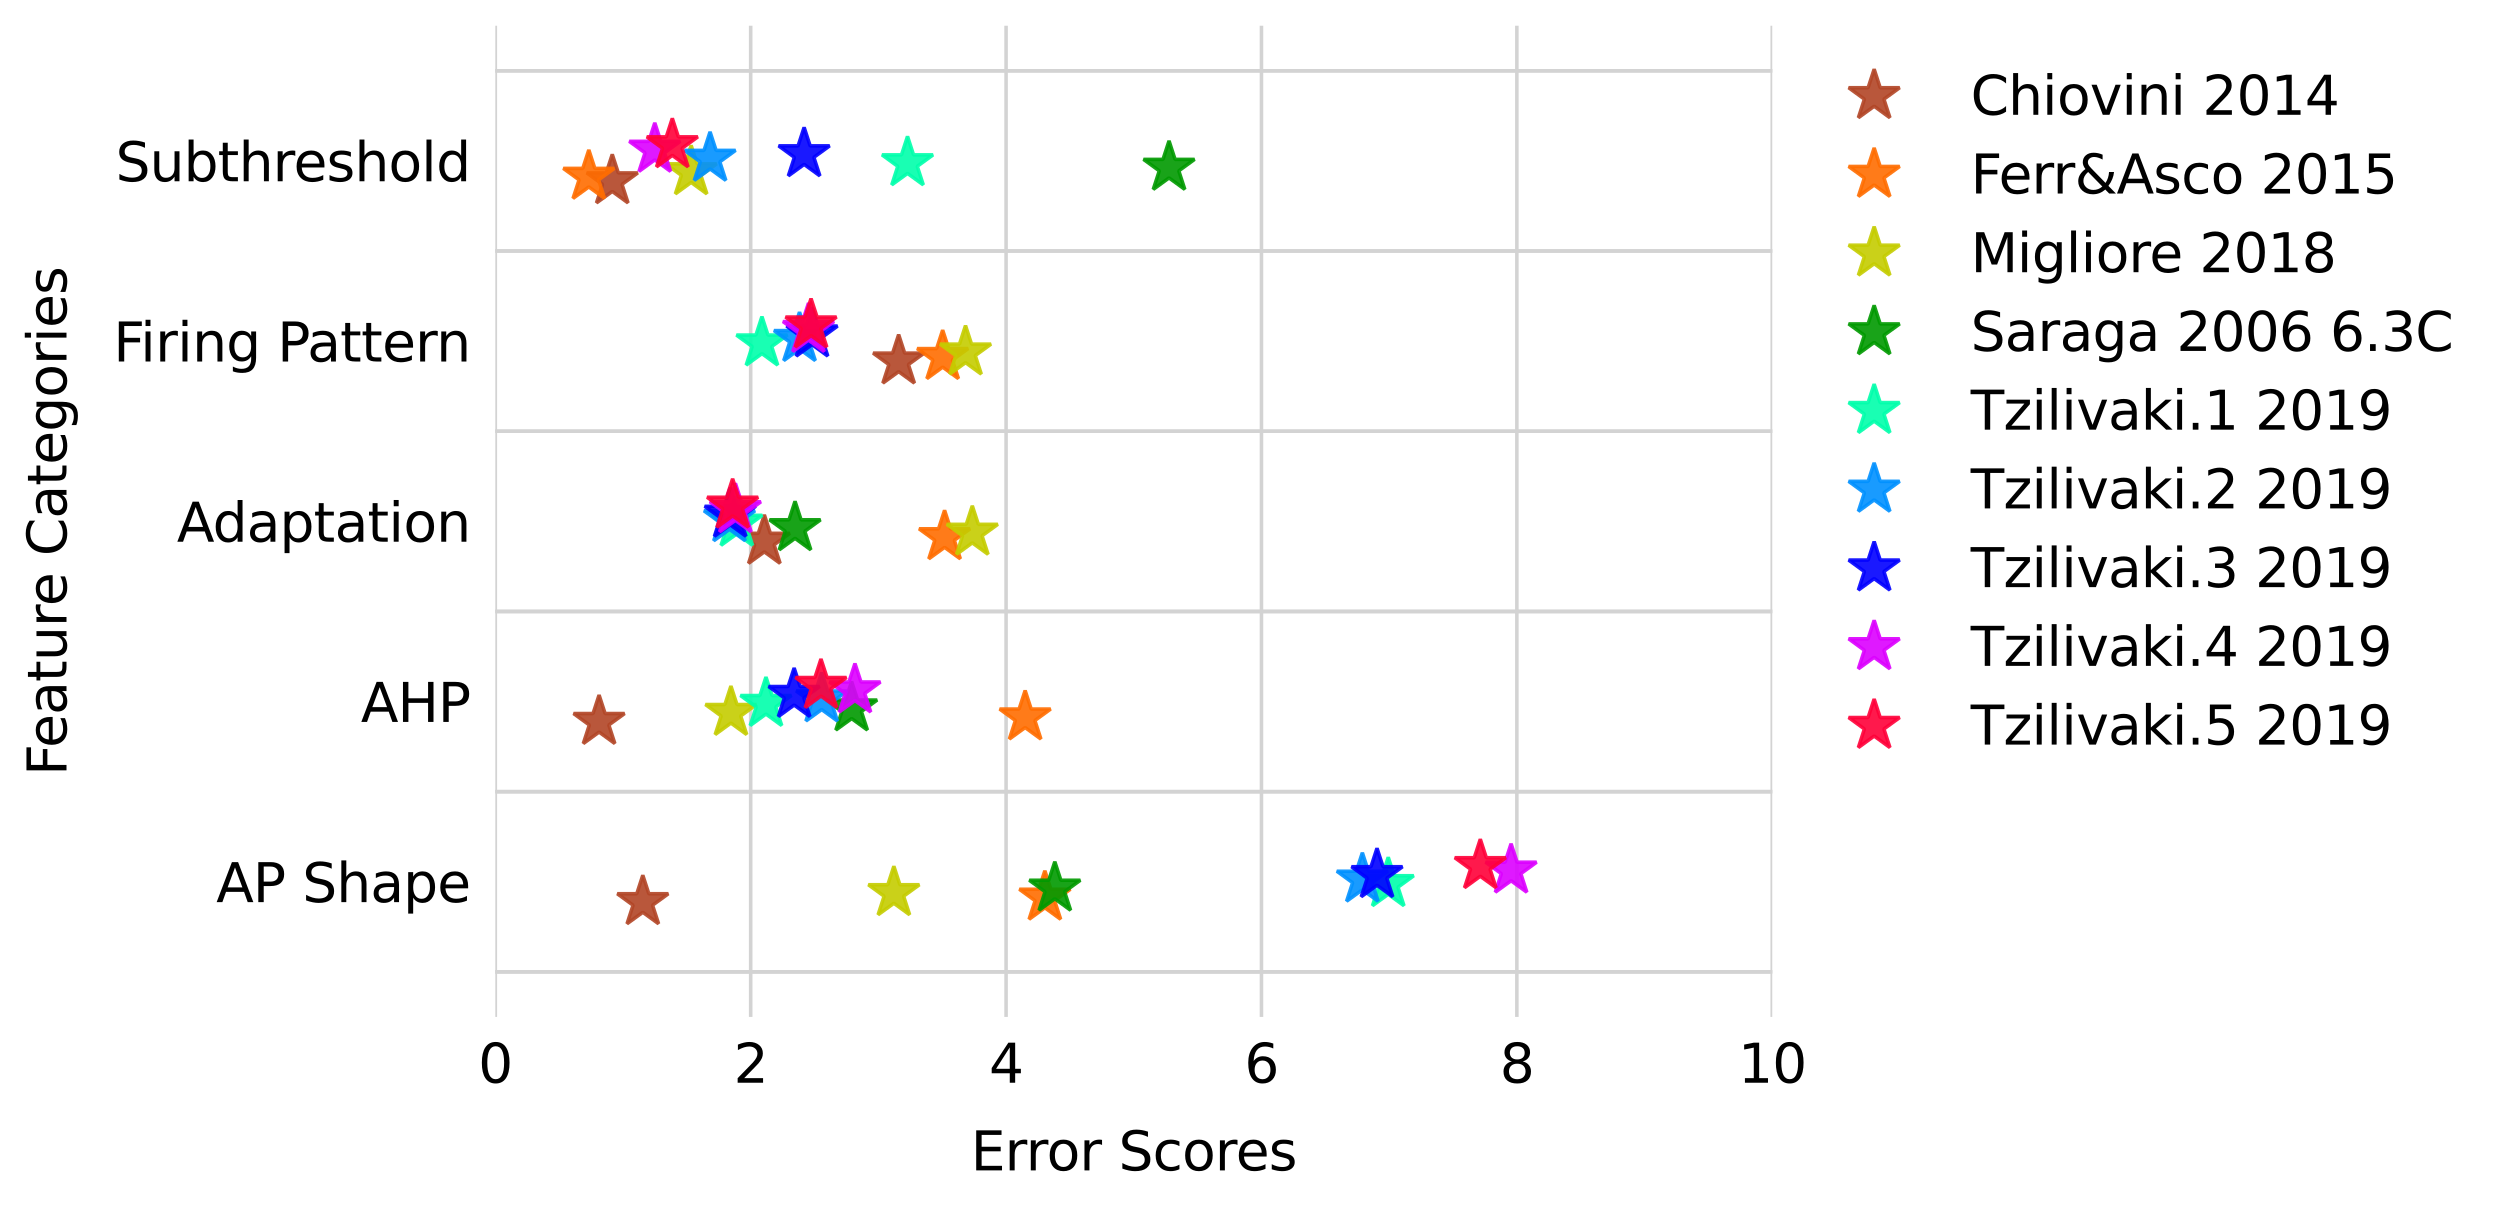 <?xml version="1.0" encoding="utf-8" standalone="no"?>
<!DOCTYPE svg PUBLIC "-//W3C//DTD SVG 1.1//EN"
  "http://www.w3.org/Graphics/SVG/1.1/DTD/svg11.dtd">
<svg xmlns:xlink="http://www.w3.org/1999/xlink" width="699.163pt" height="337.634pt" viewBox="0 0 699.163 337.634" xmlns="http://www.w3.org/2000/svg" version="1.1">
 <defs>
  <style type="text/css">*{stroke-linejoin: round; stroke-linecap: butt}</style>
 </defs>
 <g id="figure_1">
  <g id="patch_1">
   <path d="M 0 337.634 
L 699.163 337.634 
L 699.163 0 
L 0 0 
z
" style="fill: #ffffff"/>
  </g>
  <g id="axes_1">
   <g id="patch_2">
    <path d="M 138.516 284.4 
L 495.636 284.4 
L 495.636 7.2 
L 138.516 7.2 
z
" style="fill: #ffffff"/>
   </g>
   <g id="matplotlib.axis_1">
    <g id="xtick_1">
     <g id="line2d_1">
      <path d="M 138.516 284.4 
L 138.516 7.2 
" clip-path="url(#p07f72cea94)" style="fill: none; stroke: #d3d3d3; stroke-linecap: square"/>
     </g>
     <g id="text_1">
      <!-- 0 -->
      <g transform="translate(133.745 302.798) scale(0.15 -0.15)">
       <defs>
        <path id="DejaVuSans-30" d="M 2034 4250 
Q 1547 4250 1301 3770 
Q 1056 3291 1056 2328 
Q 1056 1369 1301 889 
Q 1547 409 2034 409 
Q 2525 409 2770 889 
Q 3016 1369 3016 2328 
Q 3016 3291 2770 3770 
Q 2525 4250 2034 4250 
z
M 2034 4750 
Q 2819 4750 3233 4129 
Q 3647 3509 3647 2328 
Q 3647 1150 3233 529 
Q 2819 -91 2034 -91 
Q 1250 -91 836 529 
Q 422 1150 422 2328 
Q 422 3509 836 4129 
Q 1250 4750 2034 4750 
z
" transform="scale(0.016)"/>
       </defs>
       <use xlink:href="#DejaVuSans-30"/>
      </g>
     </g>
    </g>
    <g id="xtick_2">
     <g id="line2d_2">
      <path d="M 209.94 284.4 
L 209.94 7.2 
" clip-path="url(#p07f72cea94)" style="fill: none; stroke: #d3d3d3; stroke-linecap: square"/>
     </g>
     <g id="text_2">
      <!-- 2 -->
      <g transform="translate(205.169 302.798) scale(0.15 -0.15)">
       <defs>
        <path id="DejaVuSans-32" d="M 1228 531 
L 3431 531 
L 3431 0 
L 469 0 
L 469 531 
Q 828 903 1448 1529 
Q 2069 2156 2228 2338 
Q 2531 2678 2651 2914 
Q 2772 3150 2772 3378 
Q 2772 3750 2511 3984 
Q 2250 4219 1831 4219 
Q 1534 4219 1204 4116 
Q 875 4013 500 3803 
L 500 4441 
Q 881 4594 1212 4672 
Q 1544 4750 1819 4750 
Q 2544 4750 2975 4387 
Q 3406 4025 3406 3419 
Q 3406 3131 3298 2873 
Q 3191 2616 2906 2266 
Q 2828 2175 2409 1742 
Q 1991 1309 1228 531 
z
" transform="scale(0.016)"/>
       </defs>
       <use xlink:href="#DejaVuSans-32"/>
      </g>
     </g>
    </g>
    <g id="xtick_3">
     <g id="line2d_3">
      <path d="M 281.364 284.4 
L 281.364 7.2 
" clip-path="url(#p07f72cea94)" style="fill: none; stroke: #d3d3d3; stroke-linecap: square"/>
     </g>
     <g id="text_3">
      <!-- 4 -->
      <g transform="translate(276.593 302.798) scale(0.15 -0.15)">
       <defs>
        <path id="DejaVuSans-34" d="M 2419 4116 
L 825 1625 
L 2419 1625 
L 2419 4116 
z
M 2253 4666 
L 3047 4666 
L 3047 1625 
L 3713 1625 
L 3713 1100 
L 3047 1100 
L 3047 0 
L 2419 0 
L 2419 1100 
L 313 1100 
L 313 1709 
L 2253 4666 
z
" transform="scale(0.016)"/>
       </defs>
       <use xlink:href="#DejaVuSans-34"/>
      </g>
     </g>
    </g>
    <g id="xtick_4">
     <g id="line2d_4">
      <path d="M 352.788 284.4 
L 352.788 7.2 
" clip-path="url(#p07f72cea94)" style="fill: none; stroke: #d3d3d3; stroke-linecap: square"/>
     </g>
     <g id="text_4">
      <!-- 6 -->
      <g transform="translate(348.017 302.798) scale(0.15 -0.15)">
       <defs>
        <path id="DejaVuSans-36" d="M 2113 2584 
Q 1688 2584 1439 2293 
Q 1191 2003 1191 1497 
Q 1191 994 1439 701 
Q 1688 409 2113 409 
Q 2538 409 2786 701 
Q 3034 994 3034 1497 
Q 3034 2003 2786 2293 
Q 2538 2584 2113 2584 
z
M 3366 4563 
L 3366 3988 
Q 3128 4100 2886 4159 
Q 2644 4219 2406 4219 
Q 1781 4219 1451 3797 
Q 1122 3375 1075 2522 
Q 1259 2794 1537 2939 
Q 1816 3084 2150 3084 
Q 2853 3084 3261 2657 
Q 3669 2231 3669 1497 
Q 3669 778 3244 343 
Q 2819 -91 2113 -91 
Q 1303 -91 875 529 
Q 447 1150 447 2328 
Q 447 3434 972 4092 
Q 1497 4750 2381 4750 
Q 2619 4750 2861 4703 
Q 3103 4656 3366 4563 
z
" transform="scale(0.016)"/>
       </defs>
       <use xlink:href="#DejaVuSans-36"/>
      </g>
     </g>
    </g>
    <g id="xtick_5">
     <g id="line2d_5">
      <path d="M 424.212 284.4 
L 424.212 7.2 
" clip-path="url(#p07f72cea94)" style="fill: none; stroke: #d3d3d3; stroke-linecap: square"/>
     </g>
     <g id="text_5">
      <!-- 8 -->
      <g transform="translate(419.441 302.798) scale(0.15 -0.15)">
       <defs>
        <path id="DejaVuSans-38" d="M 2034 2216 
Q 1584 2216 1326 1975 
Q 1069 1734 1069 1313 
Q 1069 891 1326 650 
Q 1584 409 2034 409 
Q 2484 409 2743 651 
Q 3003 894 3003 1313 
Q 3003 1734 2745 1975 
Q 2488 2216 2034 2216 
z
M 1403 2484 
Q 997 2584 770 2862 
Q 544 3141 544 3541 
Q 544 4100 942 4425 
Q 1341 4750 2034 4750 
Q 2731 4750 3128 4425 
Q 3525 4100 3525 3541 
Q 3525 3141 3298 2862 
Q 3072 2584 2669 2484 
Q 3125 2378 3379 2068 
Q 3634 1759 3634 1313 
Q 3634 634 3220 271 
Q 2806 -91 2034 -91 
Q 1263 -91 848 271 
Q 434 634 434 1313 
Q 434 1759 690 2068 
Q 947 2378 1403 2484 
z
M 1172 3481 
Q 1172 3119 1398 2916 
Q 1625 2713 2034 2713 
Q 2441 2713 2670 2916 
Q 2900 3119 2900 3481 
Q 2900 3844 2670 4047 
Q 2441 4250 2034 4250 
Q 1625 4250 1398 4047 
Q 1172 3844 1172 3481 
z
" transform="scale(0.016)"/>
       </defs>
       <use xlink:href="#DejaVuSans-38"/>
      </g>
     </g>
    </g>
    <g id="xtick_6">
     <g id="line2d_6">
      <path d="M 495.636 284.4 
L 495.636 7.2 
" clip-path="url(#p07f72cea94)" style="fill: none; stroke: #d3d3d3; stroke-linecap: square"/>
     </g>
     <g id="text_6">
      <!-- 10 -->
      <g transform="translate(486.093 302.798) scale(0.15 -0.15)">
       <defs>
        <path id="DejaVuSans-31" d="M 794 531 
L 1825 531 
L 1825 4091 
L 703 3866 
L 703 4441 
L 1819 4666 
L 2450 4666 
L 2450 531 
L 3481 531 
L 3481 0 
L 794 0 
L 794 531 
z
" transform="scale(0.016)"/>
       </defs>
       <use xlink:href="#DejaVuSans-31"/>
       <use xlink:href="#DejaVuSans-30" x="63.623"/>
      </g>
     </g>
    </g>
    <g id="text_7">
     <!-- Error Scores -->
     <g transform="translate(271.505 327.315) scale(0.15 -0.15)">
      <defs>
       <path id="DejaVuSans-45" d="M 628 4666 
L 3578 4666 
L 3578 4134 
L 1259 4134 
L 1259 2753 
L 3481 2753 
L 3481 2222 
L 1259 2222 
L 1259 531 
L 3634 531 
L 3634 0 
L 628 0 
L 628 4666 
z
" transform="scale(0.016)"/>
       <path id="DejaVuSans-72" d="M 2631 2963 
Q 2534 3019 2420 3045 
Q 2306 3072 2169 3072 
Q 1681 3072 1420 2755 
Q 1159 2438 1159 1844 
L 1159 0 
L 581 0 
L 581 3500 
L 1159 3500 
L 1159 2956 
Q 1341 3275 1631 3429 
Q 1922 3584 2338 3584 
Q 2397 3584 2469 3576 
Q 2541 3569 2628 3553 
L 2631 2963 
z
" transform="scale(0.016)"/>
       <path id="DejaVuSans-6f" d="M 1959 3097 
Q 1497 3097 1228 2736 
Q 959 2375 959 1747 
Q 959 1119 1226 758 
Q 1494 397 1959 397 
Q 2419 397 2687 759 
Q 2956 1122 2956 1747 
Q 2956 2369 2687 2733 
Q 2419 3097 1959 3097 
z
M 1959 3584 
Q 2709 3584 3137 3096 
Q 3566 2609 3566 1747 
Q 3566 888 3137 398 
Q 2709 -91 1959 -91 
Q 1206 -91 779 398 
Q 353 888 353 1747 
Q 353 2609 779 3096 
Q 1206 3584 1959 3584 
z
" transform="scale(0.016)"/>
       <path id="DejaVuSans-20" transform="scale(0.016)"/>
       <path id="DejaVuSans-53" d="M 3425 4513 
L 3425 3897 
Q 3066 4069 2747 4153 
Q 2428 4238 2131 4238 
Q 1616 4238 1336 4038 
Q 1056 3838 1056 3469 
Q 1056 3159 1242 3001 
Q 1428 2844 1947 2747 
L 2328 2669 
Q 3034 2534 3370 2195 
Q 3706 1856 3706 1288 
Q 3706 609 3251 259 
Q 2797 -91 1919 -91 
Q 1588 -91 1214 -16 
Q 841 59 441 206 
L 441 856 
Q 825 641 1194 531 
Q 1563 422 1919 422 
Q 2459 422 2753 634 
Q 3047 847 3047 1241 
Q 3047 1584 2836 1778 
Q 2625 1972 2144 2069 
L 1759 2144 
Q 1053 2284 737 2584 
Q 422 2884 422 3419 
Q 422 4038 858 4394 
Q 1294 4750 2059 4750 
Q 2388 4750 2728 4690 
Q 3069 4631 3425 4513 
z
" transform="scale(0.016)"/>
       <path id="DejaVuSans-63" d="M 3122 3366 
L 3122 2828 
Q 2878 2963 2633 3030 
Q 2388 3097 2138 3097 
Q 1578 3097 1268 2742 
Q 959 2388 959 1747 
Q 959 1106 1268 751 
Q 1578 397 2138 397 
Q 2388 397 2633 464 
Q 2878 531 3122 666 
L 3122 134 
Q 2881 22 2623 -34 
Q 2366 -91 2075 -91 
Q 1284 -91 818 406 
Q 353 903 353 1747 
Q 353 2603 823 3093 
Q 1294 3584 2113 3584 
Q 2378 3584 2631 3529 
Q 2884 3475 3122 3366 
z
" transform="scale(0.016)"/>
       <path id="DejaVuSans-65" d="M 3597 1894 
L 3597 1613 
L 953 1613 
Q 991 1019 1311 708 
Q 1631 397 2203 397 
Q 2534 397 2845 478 
Q 3156 559 3463 722 
L 3463 178 
Q 3153 47 2828 -22 
Q 2503 -91 2169 -91 
Q 1331 -91 842 396 
Q 353 884 353 1716 
Q 353 2575 817 3079 
Q 1281 3584 2069 3584 
Q 2775 3584 3186 3129 
Q 3597 2675 3597 1894 
z
M 3022 2063 
Q 3016 2534 2758 2815 
Q 2500 3097 2075 3097 
Q 1594 3097 1305 2825 
Q 1016 2553 972 2059 
L 3022 2063 
z
" transform="scale(0.016)"/>
       <path id="DejaVuSans-73" d="M 2834 3397 
L 2834 2853 
Q 2591 2978 2328 3040 
Q 2066 3103 1784 3103 
Q 1356 3103 1142 2972 
Q 928 2841 928 2578 
Q 928 2378 1081 2264 
Q 1234 2150 1697 2047 
L 1894 2003 
Q 2506 1872 2764 1633 
Q 3022 1394 3022 966 
Q 3022 478 2636 193 
Q 2250 -91 1575 -91 
Q 1294 -91 989 -36 
Q 684 19 347 128 
L 347 722 
Q 666 556 975 473 
Q 1284 391 1588 391 
Q 1994 391 2212 530 
Q 2431 669 2431 922 
Q 2431 1156 2273 1281 
Q 2116 1406 1581 1522 
L 1381 1569 
Q 847 1681 609 1914 
Q 372 2147 372 2553 
Q 372 3047 722 3315 
Q 1072 3584 1716 3584 
Q 2034 3584 2315 3537 
Q 2597 3491 2834 3397 
z
" transform="scale(0.016)"/>
      </defs>
      <use xlink:href="#DejaVuSans-45"/>
      <use xlink:href="#DejaVuSans-72" x="63.184"/>
      <use xlink:href="#DejaVuSans-72" x="102.547"/>
      <use xlink:href="#DejaVuSans-6f" x="141.41"/>
      <use xlink:href="#DejaVuSans-72" x="202.592"/>
      <use xlink:href="#DejaVuSans-20" x="243.705"/>
      <use xlink:href="#DejaVuSans-53" x="275.492"/>
      <use xlink:href="#DejaVuSans-63" x="338.969"/>
      <use xlink:href="#DejaVuSans-6f" x="393.949"/>
      <use xlink:href="#DejaVuSans-72" x="455.131"/>
      <use xlink:href="#DejaVuSans-65" x="493.994"/>
      <use xlink:href="#DejaVuSans-73" x="555.518"/>
     </g>
    </g>
   </g>
   <g id="matplotlib.axis_2">
    <g id="ytick_1">
     <g id="text_8">
      <!-- AP Shape -->
      <g transform="translate(60.47 252.299) scale(0.15 -0.15)">
       <defs>
        <path id="DejaVuSans-41" d="M 2188 4044 
L 1331 1722 
L 3047 1722 
L 2188 4044 
z
M 1831 4666 
L 2547 4666 
L 4325 0 
L 3669 0 
L 3244 1197 
L 1141 1197 
L 716 0 
L 50 0 
L 1831 4666 
z
" transform="scale(0.016)"/>
        <path id="DejaVuSans-50" d="M 1259 4147 
L 1259 2394 
L 2053 2394 
Q 2494 2394 2734 2622 
Q 2975 2850 2975 3272 
Q 2975 3691 2734 3919 
Q 2494 4147 2053 4147 
L 1259 4147 
z
M 628 4666 
L 2053 4666 
Q 2838 4666 3239 4311 
Q 3641 3956 3641 3272 
Q 3641 2581 3239 2228 
Q 2838 1875 2053 1875 
L 1259 1875 
L 1259 0 
L 628 0 
L 628 4666 
z
" transform="scale(0.016)"/>
        <path id="DejaVuSans-68" d="M 3513 2113 
L 3513 0 
L 2938 0 
L 2938 2094 
Q 2938 2591 2744 2837 
Q 2550 3084 2163 3084 
Q 1697 3084 1428 2787 
Q 1159 2491 1159 1978 
L 1159 0 
L 581 0 
L 581 4863 
L 1159 4863 
L 1159 2956 
Q 1366 3272 1645 3428 
Q 1925 3584 2291 3584 
Q 2894 3584 3203 3211 
Q 3513 2838 3513 2113 
z
" transform="scale(0.016)"/>
        <path id="DejaVuSans-61" d="M 2194 1759 
Q 1497 1759 1228 1600 
Q 959 1441 959 1056 
Q 959 750 1161 570 
Q 1363 391 1709 391 
Q 2188 391 2477 730 
Q 2766 1069 2766 1631 
L 2766 1759 
L 2194 1759 
z
M 3341 1997 
L 3341 0 
L 2766 0 
L 2766 531 
Q 2569 213 2275 61 
Q 1981 -91 1556 -91 
Q 1019 -91 701 211 
Q 384 513 384 1019 
Q 384 1609 779 1909 
Q 1175 2209 1959 2209 
L 2766 2209 
L 2766 2266 
Q 2766 2663 2505 2880 
Q 2244 3097 1772 3097 
Q 1472 3097 1187 3025 
Q 903 2953 641 2809 
L 641 3341 
Q 956 3463 1253 3523 
Q 1550 3584 1831 3584 
Q 2591 3584 2966 3190 
Q 3341 2797 3341 1997 
z
" transform="scale(0.016)"/>
        <path id="DejaVuSans-70" d="M 1159 525 
L 1159 -1331 
L 581 -1331 
L 581 3500 
L 1159 3500 
L 1159 2969 
Q 1341 3281 1617 3432 
Q 1894 3584 2278 3584 
Q 2916 3584 3314 3078 
Q 3713 2572 3713 1747 
Q 3713 922 3314 415 
Q 2916 -91 2278 -91 
Q 1894 -91 1617 61 
Q 1341 213 1159 525 
z
M 3116 1747 
Q 3116 2381 2855 2742 
Q 2594 3103 2138 3103 
Q 1681 3103 1420 2742 
Q 1159 2381 1159 1747 
Q 1159 1113 1420 752 
Q 1681 391 2138 391 
Q 2594 391 2855 752 
Q 3116 1113 3116 1747 
z
" transform="scale(0.016)"/>
       </defs>
       <use xlink:href="#DejaVuSans-41"/>
       <use xlink:href="#DejaVuSans-50" x="68.408"/>
       <use xlink:href="#DejaVuSans-20" x="128.711"/>
       <use xlink:href="#DejaVuSans-53" x="160.498"/>
       <use xlink:href="#DejaVuSans-68" x="223.975"/>
       <use xlink:href="#DejaVuSans-61" x="287.354"/>
       <use xlink:href="#DejaVuSans-70" x="348.633"/>
       <use xlink:href="#DejaVuSans-65" x="412.109"/>
      </g>
     </g>
    </g>
    <g id="ytick_2">
     <g id="text_9">
      <!-- AHP -->
      <g transform="translate(100.93 201.899) scale(0.15 -0.15)">
       <defs>
        <path id="DejaVuSans-48" d="M 628 4666 
L 1259 4666 
L 1259 2753 
L 3553 2753 
L 3553 4666 
L 4184 4666 
L 4184 0 
L 3553 0 
L 3553 2222 
L 1259 2222 
L 1259 0 
L 628 0 
L 628 4666 
z
" transform="scale(0.016)"/>
       </defs>
       <use xlink:href="#DejaVuSans-41"/>
       <use xlink:href="#DejaVuSans-48" x="68.408"/>
       <use xlink:href="#DejaVuSans-50" x="143.604"/>
      </g>
     </g>
    </g>
    <g id="ytick_3">
     <g id="text_10">
      <!-- Adaptation -->
      <g transform="translate(49.476 151.499) scale(0.15 -0.15)">
       <defs>
        <path id="DejaVuSans-64" d="M 2906 2969 
L 2906 4863 
L 3481 4863 
L 3481 0 
L 2906 0 
L 2906 525 
Q 2725 213 2448 61 
Q 2172 -91 1784 -91 
Q 1150 -91 751 415 
Q 353 922 353 1747 
Q 353 2572 751 3078 
Q 1150 3584 1784 3584 
Q 2172 3584 2448 3432 
Q 2725 3281 2906 2969 
z
M 947 1747 
Q 947 1113 1208 752 
Q 1469 391 1925 391 
Q 2381 391 2643 752 
Q 2906 1113 2906 1747 
Q 2906 2381 2643 2742 
Q 2381 3103 1925 3103 
Q 1469 3103 1208 2742 
Q 947 2381 947 1747 
z
" transform="scale(0.016)"/>
        <path id="DejaVuSans-74" d="M 1172 4494 
L 1172 3500 
L 2356 3500 
L 2356 3053 
L 1172 3053 
L 1172 1153 
Q 1172 725 1289 603 
Q 1406 481 1766 481 
L 2356 481 
L 2356 0 
L 1766 0 
Q 1100 0 847 248 
Q 594 497 594 1153 
L 594 3053 
L 172 3053 
L 172 3500 
L 594 3500 
L 594 4494 
L 1172 4494 
z
" transform="scale(0.016)"/>
        <path id="DejaVuSans-69" d="M 603 3500 
L 1178 3500 
L 1178 0 
L 603 0 
L 603 3500 
z
M 603 4863 
L 1178 4863 
L 1178 4134 
L 603 4134 
L 603 4863 
z
" transform="scale(0.016)"/>
        <path id="DejaVuSans-6e" d="M 3513 2113 
L 3513 0 
L 2938 0 
L 2938 2094 
Q 2938 2591 2744 2837 
Q 2550 3084 2163 3084 
Q 1697 3084 1428 2787 
Q 1159 2491 1159 1978 
L 1159 0 
L 581 0 
L 581 3500 
L 1159 3500 
L 1159 2956 
Q 1366 3272 1645 3428 
Q 1925 3584 2291 3584 
Q 2894 3584 3203 3211 
Q 3513 2838 3513 2113 
z
" transform="scale(0.016)"/>
       </defs>
       <use xlink:href="#DejaVuSans-41"/>
       <use xlink:href="#DejaVuSans-64" x="66.658"/>
       <use xlink:href="#DejaVuSans-61" x="130.135"/>
       <use xlink:href="#DejaVuSans-70" x="191.414"/>
       <use xlink:href="#DejaVuSans-74" x="254.891"/>
       <use xlink:href="#DejaVuSans-61" x="294.1"/>
       <use xlink:href="#DejaVuSans-74" x="355.379"/>
       <use xlink:href="#DejaVuSans-69" x="394.588"/>
       <use xlink:href="#DejaVuSans-6f" x="422.371"/>
       <use xlink:href="#DejaVuSans-6e" x="483.553"/>
      </g>
     </g>
    </g>
    <g id="ytick_4">
     <g id="text_11">
      <!-- Firing Pattern -->
      <g transform="translate(31.717 101.099) scale(0.15 -0.15)">
       <defs>
        <path id="DejaVuSans-46" d="M 628 4666 
L 3309 4666 
L 3309 4134 
L 1259 4134 
L 1259 2759 
L 3109 2759 
L 3109 2228 
L 1259 2228 
L 1259 0 
L 628 0 
L 628 4666 
z
" transform="scale(0.016)"/>
        <path id="DejaVuSans-67" d="M 2906 1791 
Q 2906 2416 2648 2759 
Q 2391 3103 1925 3103 
Q 1463 3103 1205 2759 
Q 947 2416 947 1791 
Q 947 1169 1205 825 
Q 1463 481 1925 481 
Q 2391 481 2648 825 
Q 2906 1169 2906 1791 
z
M 3481 434 
Q 3481 -459 3084 -895 
Q 2688 -1331 1869 -1331 
Q 1566 -1331 1297 -1286 
Q 1028 -1241 775 -1147 
L 775 -588 
Q 1028 -725 1275 -790 
Q 1522 -856 1778 -856 
Q 2344 -856 2625 -561 
Q 2906 -266 2906 331 
L 2906 616 
Q 2728 306 2450 153 
Q 2172 0 1784 0 
Q 1141 0 747 490 
Q 353 981 353 1791 
Q 353 2603 747 3093 
Q 1141 3584 1784 3584 
Q 2172 3584 2450 3431 
Q 2728 3278 2906 2969 
L 2906 3500 
L 3481 3500 
L 3481 434 
z
" transform="scale(0.016)"/>
       </defs>
       <use xlink:href="#DejaVuSans-46"/>
       <use xlink:href="#DejaVuSans-69" x="50.27"/>
       <use xlink:href="#DejaVuSans-72" x="78.053"/>
       <use xlink:href="#DejaVuSans-69" x="119.166"/>
       <use xlink:href="#DejaVuSans-6e" x="146.949"/>
       <use xlink:href="#DejaVuSans-67" x="210.328"/>
       <use xlink:href="#DejaVuSans-20" x="273.805"/>
       <use xlink:href="#DejaVuSans-50" x="305.592"/>
       <use xlink:href="#DejaVuSans-61" x="361.395"/>
       <use xlink:href="#DejaVuSans-74" x="422.674"/>
       <use xlink:href="#DejaVuSans-74" x="461.883"/>
       <use xlink:href="#DejaVuSans-65" x="501.092"/>
       <use xlink:href="#DejaVuSans-72" x="562.615"/>
       <use xlink:href="#DejaVuSans-6e" x="601.979"/>
      </g>
     </g>
    </g>
    <g id="ytick_5">
     <g id="text_12">
      <!-- Subthreshold -->
      <g transform="translate(32.331 50.699) scale(0.15 -0.15)">
       <defs>
        <path id="DejaVuSans-75" d="M 544 1381 
L 544 3500 
L 1119 3500 
L 1119 1403 
Q 1119 906 1312 657 
Q 1506 409 1894 409 
Q 2359 409 2629 706 
Q 2900 1003 2900 1516 
L 2900 3500 
L 3475 3500 
L 3475 0 
L 2900 0 
L 2900 538 
Q 2691 219 2414 64 
Q 2138 -91 1772 -91 
Q 1169 -91 856 284 
Q 544 659 544 1381 
z
M 1991 3584 
L 1991 3584 
z
" transform="scale(0.016)"/>
        <path id="DejaVuSans-62" d="M 3116 1747 
Q 3116 2381 2855 2742 
Q 2594 3103 2138 3103 
Q 1681 3103 1420 2742 
Q 1159 2381 1159 1747 
Q 1159 1113 1420 752 
Q 1681 391 2138 391 
Q 2594 391 2855 752 
Q 3116 1113 3116 1747 
z
M 1159 2969 
Q 1341 3281 1617 3432 
Q 1894 3584 2278 3584 
Q 2916 3584 3314 3078 
Q 3713 2572 3713 1747 
Q 3713 922 3314 415 
Q 2916 -91 2278 -91 
Q 1894 -91 1617 61 
Q 1341 213 1159 525 
L 1159 0 
L 581 0 
L 581 4863 
L 1159 4863 
L 1159 2969 
z
" transform="scale(0.016)"/>
        <path id="DejaVuSans-6c" d="M 603 4863 
L 1178 4863 
L 1178 0 
L 603 0 
L 603 4863 
z
" transform="scale(0.016)"/>
       </defs>
       <use xlink:href="#DejaVuSans-53"/>
       <use xlink:href="#DejaVuSans-75" x="63.477"/>
       <use xlink:href="#DejaVuSans-62" x="126.855"/>
       <use xlink:href="#DejaVuSans-74" x="190.332"/>
       <use xlink:href="#DejaVuSans-68" x="229.541"/>
       <use xlink:href="#DejaVuSans-72" x="292.92"/>
       <use xlink:href="#DejaVuSans-65" x="331.783"/>
       <use xlink:href="#DejaVuSans-73" x="393.307"/>
       <use xlink:href="#DejaVuSans-68" x="445.406"/>
       <use xlink:href="#DejaVuSans-6f" x="508.785"/>
       <use xlink:href="#DejaVuSans-6c" x="569.967"/>
       <use xlink:href="#DejaVuSans-64" x="597.75"/>
      </g>
     </g>
    </g>
    <g id="text_13">
     <!-- Feature Categories -->
     <g transform="translate(18.598 216.946) rotate(-90) scale(0.15 -0.15)">
      <defs>
       <path id="DejaVuSans-43" d="M 4122 4306 
L 4122 3641 
Q 3803 3938 3442 4084 
Q 3081 4231 2675 4231 
Q 1875 4231 1450 3742 
Q 1025 3253 1025 2328 
Q 1025 1406 1450 917 
Q 1875 428 2675 428 
Q 3081 428 3442 575 
Q 3803 722 4122 1019 
L 4122 359 
Q 3791 134 3420 21 
Q 3050 -91 2638 -91 
Q 1578 -91 968 557 
Q 359 1206 359 2328 
Q 359 3453 968 4101 
Q 1578 4750 2638 4750 
Q 3056 4750 3426 4639 
Q 3797 4528 4122 4306 
z
" transform="scale(0.016)"/>
      </defs>
      <use xlink:href="#DejaVuSans-46"/>
      <use xlink:href="#DejaVuSans-65" x="52.02"/>
      <use xlink:href="#DejaVuSans-61" x="113.543"/>
      <use xlink:href="#DejaVuSans-74" x="174.822"/>
      <use xlink:href="#DejaVuSans-75" x="214.031"/>
      <use xlink:href="#DejaVuSans-72" x="277.41"/>
      <use xlink:href="#DejaVuSans-65" x="316.273"/>
      <use xlink:href="#DejaVuSans-20" x="377.797"/>
      <use xlink:href="#DejaVuSans-43" x="409.584"/>
      <use xlink:href="#DejaVuSans-61" x="479.408"/>
      <use xlink:href="#DejaVuSans-74" x="540.688"/>
      <use xlink:href="#DejaVuSans-65" x="579.896"/>
      <use xlink:href="#DejaVuSans-67" x="641.42"/>
      <use xlink:href="#DejaVuSans-6f" x="704.896"/>
      <use xlink:href="#DejaVuSans-72" x="766.078"/>
      <use xlink:href="#DejaVuSans-69" x="807.191"/>
      <use xlink:href="#DejaVuSans-65" x="834.975"/>
      <use xlink:href="#DejaVuSans-73" x="896.498"/>
     </g>
    </g>
   </g>
   <g id="line2d_7">
    <defs>
     <path id="m96540380a2" d="M 0 -7.5 
L -1.684 -2.318 
L -7.133 -2.318 
L -2.725 0.885 
L -4.408 6.068 
L -0 2.865 
L 4.408 6.068 
L 2.725 0.885 
L 7.133 -2.318 
L 1.684 -2.318 
z
" style="stroke: #b24526; stroke-opacity: 0.9; stroke-linejoin: bevel"/>
    </defs>
    <g clip-path="url(#p07f72cea94)">
     <use xlink:href="#m96540380a2" x="179.769" y="252.27" style="fill: #b24526; fill-opacity: 0.9; stroke: #b24526; stroke-opacity: 0.9; stroke-linejoin: bevel"/>
     <use xlink:href="#m96540380a2" x="167.54" y="201.87" style="fill: #b24526; fill-opacity: 0.9; stroke: #b24526; stroke-opacity: 0.9; stroke-linejoin: bevel"/>
     <use xlink:href="#m96540380a2" x="213.758" y="151.47" style="fill: #b24526; fill-opacity: 0.9; stroke: #b24526; stroke-opacity: 0.9; stroke-linejoin: bevel"/>
     <use xlink:href="#m96540380a2" x="251.319" y="101.07" style="fill: #b24526; fill-opacity: 0.9; stroke: #b24526; stroke-opacity: 0.9; stroke-linejoin: bevel"/>
     <use xlink:href="#m96540380a2" x="171.228" y="50.67" style="fill: #b24526; fill-opacity: 0.9; stroke: #b24526; stroke-opacity: 0.9; stroke-linejoin: bevel"/>
    </g>
   </g>
   <g id="line2d_8">
    <defs>
     <path id="m3373e4ac21" d="M 0 -7.5 
L -1.684 -2.318 
L -7.133 -2.318 
L -2.725 0.885 
L -4.408 6.068 
L -0 2.865 
L 4.408 6.068 
L 2.725 0.885 
L 7.133 -2.318 
L 1.684 -2.318 
z
" style="stroke: #ff6d00; stroke-opacity: 0.9; stroke-linejoin: bevel"/>
    </defs>
    <g clip-path="url(#p07f72cea94)">
     <use xlink:href="#m3373e4ac21" x="292.211" y="251.01" style="fill: #ff6d00; fill-opacity: 0.9; stroke: #ff6d00; stroke-opacity: 0.9; stroke-linejoin: bevel"/>
     <use xlink:href="#m3373e4ac21" x="286.696" y="200.61" style="fill: #ff6d00; fill-opacity: 0.9; stroke: #ff6d00; stroke-opacity: 0.9; stroke-linejoin: bevel"/>
     <use xlink:href="#m3373e4ac21" x="264.164" y="150.21" style="fill: #ff6d00; fill-opacity: 0.9; stroke: #ff6d00; stroke-opacity: 0.9; stroke-linejoin: bevel"/>
     <use xlink:href="#m3373e4ac21" x="263.628" y="99.81" style="fill: #ff6d00; fill-opacity: 0.9; stroke: #ff6d00; stroke-opacity: 0.9; stroke-linejoin: bevel"/>
     <use xlink:href="#m3373e4ac21" x="164.67" y="49.41" style="fill: #ff6d00; fill-opacity: 0.9; stroke: #ff6d00; stroke-opacity: 0.9; stroke-linejoin: bevel"/>
    </g>
   </g>
   <g id="line2d_9">
    <defs>
     <path id="m9cdac00b79" d="M 0 -7.5 
L -1.684 -2.318 
L -7.133 -2.318 
L -2.725 0.885 
L -4.408 6.068 
L -0 2.865 
L 4.408 6.068 
L 2.725 0.885 
L 7.133 -2.318 
L 1.684 -2.318 
z
" style="stroke: #c5cc00; stroke-opacity: 0.9; stroke-linejoin: bevel"/>
    </defs>
    <g clip-path="url(#p07f72cea94)">
     <use xlink:href="#m9cdac00b79" x="249.982" y="249.75" style="fill: #c5cc00; fill-opacity: 0.9; stroke: #c5cc00; stroke-opacity: 0.9; stroke-linejoin: bevel"/>
     <use xlink:href="#m9cdac00b79" x="204.416" y="199.35" style="fill: #c5cc00; fill-opacity: 0.9; stroke: #c5cc00; stroke-opacity: 0.9; stroke-linejoin: bevel"/>
     <use xlink:href="#m9cdac00b79" x="271.918" y="148.95" style="fill: #c5cc00; fill-opacity: 0.9; stroke: #c5cc00; stroke-opacity: 0.9; stroke-linejoin: bevel"/>
     <use xlink:href="#m9cdac00b79" x="270.02" y="98.55" style="fill: #c5cc00; fill-opacity: 0.9; stroke: #c5cc00; stroke-opacity: 0.9; stroke-linejoin: bevel"/>
     <use xlink:href="#m9cdac00b79" x="193.286" y="48.15" style="fill: #c5cc00; fill-opacity: 0.9; stroke: #c5cc00; stroke-opacity: 0.9; stroke-linejoin: bevel"/>
    </g>
   </g>
   <g id="line2d_10">
    <defs>
     <path id="m45626099f7" d="M 0 -7.5 
L -1.684 -2.318 
L -7.133 -2.318 
L -2.725 0.885 
L -4.408 6.068 
L -0 2.865 
L 4.408 6.068 
L 2.725 0.885 
L 7.133 -2.318 
L 1.684 -2.318 
z
" style="stroke: #009900; stroke-opacity: 0.9; stroke-linejoin: bevel"/>
    </defs>
    <g clip-path="url(#p07f72cea94)">
     <use xlink:href="#m45626099f7" x="294.995" y="248.49" style="fill: #009900; fill-opacity: 0.9; stroke: #009900; stroke-opacity: 0.9; stroke-linejoin: bevel"/>
     <use xlink:href="#m45626099f7" x="238.172" y="198.09" style="fill: #009900; fill-opacity: 0.9; stroke: #009900; stroke-opacity: 0.9; stroke-linejoin: bevel"/>
     <use xlink:href="#m45626099f7" x="222.343" y="147.69" style="fill: #009900; fill-opacity: 0.9; stroke: #009900; stroke-opacity: 0.9; stroke-linejoin: bevel"/>
     <use xlink:href="#m45626099f7" x="949.871" y="97.29" style="fill: #009900; fill-opacity: 0.9; stroke: #009900; stroke-opacity: 0.9; stroke-linejoin: bevel"/>
     <use xlink:href="#m45626099f7" x="326.937" y="46.89" style="fill: #009900; fill-opacity: 0.9; stroke: #009900; stroke-opacity: 0.9; stroke-linejoin: bevel"/>
    </g>
   </g>
   <g id="line2d_11">
    <defs>
     <path id="m9d0bc2a03b" d="M 0 -7.5 
L -1.684 -2.318 
L -7.133 -2.318 
L -2.725 0.885 
L -4.408 6.068 
L -0 2.865 
L 4.408 6.068 
L 2.725 0.885 
L 7.133 -2.318 
L 1.684 -2.318 
z
" style="stroke: #00ffab; stroke-opacity: 0.9; stroke-linejoin: bevel"/>
    </defs>
    <g clip-path="url(#p07f72cea94)">
     <use xlink:href="#m9d0bc2a03b" x="388.241" y="247.23" style="fill: #00ffab; fill-opacity: 0.9; stroke: #00ffab; stroke-opacity: 0.9; stroke-linejoin: bevel"/>
     <use xlink:href="#m9d0bc2a03b" x="214.214" y="196.83" style="fill: #00ffab; fill-opacity: 0.9; stroke: #00ffab; stroke-opacity: 0.9; stroke-linejoin: bevel"/>
     <use xlink:href="#m9d0bc2a03b" x="206.058" y="146.43" style="fill: #00ffab; fill-opacity: 0.9; stroke: #00ffab; stroke-opacity: 0.9; stroke-linejoin: bevel"/>
     <use xlink:href="#m9d0bc2a03b" x="213.089" y="96.03" style="fill: #00ffab; fill-opacity: 0.9; stroke: #00ffab; stroke-opacity: 0.9; stroke-linejoin: bevel"/>
     <use xlink:href="#m9d0bc2a03b" x="253.8" y="45.63" style="fill: #00ffab; fill-opacity: 0.9; stroke: #00ffab; stroke-opacity: 0.9; stroke-linejoin: bevel"/>
    </g>
   </g>
   <g id="line2d_12">
    <defs>
     <path id="mcad984b25a" d="M 0 -7.5 
L -1.684 -2.318 
L -7.133 -2.318 
L -2.725 0.885 
L -4.408 6.068 
L -0 2.865 
L 4.408 6.068 
L 2.725 0.885 
L 7.133 -2.318 
L 1.684 -2.318 
z
" style="stroke: #0090ff; stroke-opacity: 0.9; stroke-linejoin: bevel"/>
    </defs>
    <g clip-path="url(#p07f72cea94)">
     <use xlink:href="#mcad984b25a" x="381.005" y="245.97" style="fill: #0090ff; fill-opacity: 0.9; stroke: #0090ff; stroke-opacity: 0.9; stroke-linejoin: bevel"/>
     <use xlink:href="#mcad984b25a" x="229.796" y="195.57" style="fill: #0090ff; fill-opacity: 0.9; stroke: #0090ff; stroke-opacity: 0.9; stroke-linejoin: bevel"/>
     <use xlink:href="#mcad984b25a" x="204.012" y="145.17" style="fill: #0090ff; fill-opacity: 0.9; stroke: #0090ff; stroke-opacity: 0.9; stroke-linejoin: bevel"/>
     <use xlink:href="#mcad984b25a" x="223.595" y="94.77" style="fill: #0090ff; fill-opacity: 0.9; stroke: #0090ff; stroke-opacity: 0.9; stroke-linejoin: bevel"/>
     <use xlink:href="#mcad984b25a" x="198.578" y="44.37" style="fill: #0090ff; fill-opacity: 0.9; stroke: #0090ff; stroke-opacity: 0.9; stroke-linejoin: bevel"/>
    </g>
   </g>
   <g id="line2d_13">
    <defs>
     <path id="m11cd774e1d" d="M 0 -7.5 
L -1.684 -2.318 
L -7.133 -2.318 
L -2.725 0.885 
L -4.408 6.068 
L -0 2.865 
L 4.408 6.068 
L 2.725 0.885 
L 7.133 -2.318 
L 1.684 -2.318 
z
" style="stroke: #0200ff; stroke-opacity: 0.9; stroke-linejoin: bevel"/>
    </defs>
    <g clip-path="url(#p07f72cea94)">
     <use xlink:href="#m11cd774e1d" x="385.101" y="244.71" style="fill: #0200ff; fill-opacity: 0.9; stroke: #0200ff; stroke-opacity: 0.9; stroke-linejoin: bevel"/>
     <use xlink:href="#m11cd774e1d" x="222.094" y="194.31" style="fill: #0200ff; fill-opacity: 0.9; stroke: #0200ff; stroke-opacity: 0.9; stroke-linejoin: bevel"/>
     <use xlink:href="#m11cd774e1d" x="204.209" y="143.91" style="fill: #0200ff; fill-opacity: 0.9; stroke: #0200ff; stroke-opacity: 0.9; stroke-linejoin: bevel"/>
     <use xlink:href="#m11cd774e1d" x="227.098" y="93.51" style="fill: #0200ff; fill-opacity: 0.9; stroke: #0200ff; stroke-opacity: 0.9; stroke-linejoin: bevel"/>
     <use xlink:href="#m11cd774e1d" x="224.885" y="43.11" style="fill: #0200ff; fill-opacity: 0.9; stroke: #0200ff; stroke-opacity: 0.9; stroke-linejoin: bevel"/>
    </g>
   </g>
   <g id="line2d_14">
    <defs>
     <path id="m5f1ec01df5" d="M 0 -7.5 
L -1.684 -2.318 
L -7.133 -2.318 
L -2.725 0.885 
L -4.408 6.068 
L -0 2.865 
L 4.408 6.068 
L 2.725 0.885 
L 7.133 -2.318 
L 1.684 -2.318 
z
" style="stroke: #dc00ff; stroke-opacity: 0.9; stroke-linejoin: bevel"/>
    </defs>
    <g clip-path="url(#p07f72cea94)">
     <use xlink:href="#m5f1ec01df5" x="422.596" y="243.45" style="fill: #dc00ff; fill-opacity: 0.9; stroke: #dc00ff; stroke-opacity: 0.9; stroke-linejoin: bevel"/>
     <use xlink:href="#m5f1ec01df5" x="239.1" y="193.05" style="fill: #dc00ff; fill-opacity: 0.9; stroke: #dc00ff; stroke-opacity: 0.9; stroke-linejoin: bevel"/>
     <use xlink:href="#m5f1ec01df5" x="205.66" y="142.65" style="fill: #dc00ff; fill-opacity: 0.9; stroke: #dc00ff; stroke-opacity: 0.9; stroke-linejoin: bevel"/>
     <use xlink:href="#m5f1ec01df5" x="226.108" y="92.25" style="fill: #dc00ff; fill-opacity: 0.9; stroke: #dc00ff; stroke-opacity: 0.9; stroke-linejoin: bevel"/>
     <use xlink:href="#m5f1ec01df5" x="183.121" y="41.85" style="fill: #dc00ff; fill-opacity: 0.9; stroke: #dc00ff; stroke-opacity: 0.9; stroke-linejoin: bevel"/>
    </g>
   </g>
   <g id="line2d_15">
    <defs>
     <path id="m4a2da13732" d="M 0 -7.5 
L -1.684 -2.318 
L -7.133 -2.318 
L -2.725 0.885 
L -4.408 6.068 
L -0 2.865 
L 4.408 6.068 
L 2.725 0.885 
L 7.133 -2.318 
L 1.684 -2.318 
z
" style="stroke: #ff0039; stroke-opacity: 0.9; stroke-linejoin: bevel"/>
    </defs>
    <g clip-path="url(#p07f72cea94)">
     <use xlink:href="#m4a2da13732" x="413.988" y="242.19" style="fill: #ff0039; fill-opacity: 0.9; stroke: #ff0039; stroke-opacity: 0.9; stroke-linejoin: bevel"/>
     <use xlink:href="#m4a2da13732" x="229.598" y="191.79" style="fill: #ff0039; fill-opacity: 0.9; stroke: #ff0039; stroke-opacity: 0.9; stroke-linejoin: bevel"/>
     <use xlink:href="#m4a2da13732" x="204.89" y="141.39" style="fill: #ff0039; fill-opacity: 0.9; stroke: #ff0039; stroke-opacity: 0.9; stroke-linejoin: bevel"/>
     <use xlink:href="#m4a2da13732" x="226.82" y="90.99" style="fill: #ff0039; fill-opacity: 0.9; stroke: #ff0039; stroke-opacity: 0.9; stroke-linejoin: bevel"/>
     <use xlink:href="#m4a2da13732" x="188.024" y="40.59" style="fill: #ff0039; fill-opacity: 0.9; stroke: #ff0039; stroke-opacity: 0.9; stroke-linejoin: bevel"/>
    </g>
   </g>
   <g id="LineCollection_1">
    <path d="M 138.516 271.8 
L 700.163 271.8 
" clip-path="url(#p07f72cea94)" style="fill: none; stroke: #d3d3d3"/>
   </g>
   <g id="LineCollection_2">
    <path d="M 138.516 221.4 
L 700.163 221.4 
" clip-path="url(#p07f72cea94)" style="fill: none; stroke: #d3d3d3"/>
   </g>
   <g id="LineCollection_3">
    <path d="M 138.516 171 
L 700.163 171 
" clip-path="url(#p07f72cea94)" style="fill: none; stroke: #d3d3d3"/>
   </g>
   <g id="LineCollection_4">
    <path d="M 138.516 120.6 
L 700.163 120.6 
" clip-path="url(#p07f72cea94)" style="fill: none; stroke: #d3d3d3"/>
   </g>
   <g id="LineCollection_5">
    <path d="M 138.516 70.2 
L 700.163 70.2 
" clip-path="url(#p07f72cea94)" style="fill: none; stroke: #d3d3d3"/>
   </g>
   <g id="LineCollection_6">
    <path d="M 138.516 19.8 
L 700.163 19.8 
" clip-path="url(#p07f72cea94)" style="fill: none; stroke: #d3d3d3"/>
   </g>
   <g id="LineCollection_7">
    <path d="M 138.516 271.8 
L 495.636 271.8 
" clip-path="url(#p07f72cea94)" style="fill: none; stroke: #d3d3d3"/>
   </g>
   <g id="LineCollection_8">
    <path d="M 138.516 221.4 
L 495.636 221.4 
" clip-path="url(#p07f72cea94)" style="fill: none; stroke: #d3d3d3"/>
   </g>
   <g id="LineCollection_9">
    <path d="M 138.516 171 
L 495.636 171 
" clip-path="url(#p07f72cea94)" style="fill: none; stroke: #d3d3d3"/>
   </g>
   <g id="LineCollection_10">
    <path d="M 138.516 120.6 
L 495.636 120.6 
" clip-path="url(#p07f72cea94)" style="fill: none; stroke: #d3d3d3"/>
   </g>
   <g id="LineCollection_11">
    <path d="M 138.516 70.2 
L 495.636 70.2 
" clip-path="url(#p07f72cea94)" style="fill: none; stroke: #d3d3d3"/>
   </g>
   <g id="LineCollection_12">
    <path d="M 138.516 19.8 
L 495.636 19.8 
" clip-path="url(#p07f72cea94)" style="fill: none; stroke: #d3d3d3"/>
   </g>
   <g id="legend_1">
    <g id="line2d_16">
     <g>
      <use xlink:href="#m96540380a2" x="524.136" y="26.848" style="fill: #b24526; fill-opacity: 0.9; stroke: #b24526; stroke-opacity: 0.9; stroke-linejoin: bevel"/>
     </g>
    </g>
    <g id="text_14">
     <!-- Chiovini 2014 -->
     <g transform="translate(551.136 32.098) scale(0.15 -0.15)">
      <defs>
       <path id="DejaVuSans-76" d="M 191 3500 
L 800 3500 
L 1894 563 
L 2988 3500 
L 3597 3500 
L 2284 0 
L 1503 0 
L 191 3500 
z
" transform="scale(0.016)"/>
      </defs>
      <use xlink:href="#DejaVuSans-43"/>
      <use xlink:href="#DejaVuSans-68" x="69.824"/>
      <use xlink:href="#DejaVuSans-69" x="133.203"/>
      <use xlink:href="#DejaVuSans-6f" x="160.986"/>
      <use xlink:href="#DejaVuSans-76" x="222.168"/>
      <use xlink:href="#DejaVuSans-69" x="281.348"/>
      <use xlink:href="#DejaVuSans-6e" x="309.131"/>
      <use xlink:href="#DejaVuSans-69" x="372.51"/>
      <use xlink:href="#DejaVuSans-20" x="400.293"/>
      <use xlink:href="#DejaVuSans-32" x="432.08"/>
      <use xlink:href="#DejaVuSans-30" x="495.703"/>
      <use xlink:href="#DejaVuSans-31" x="559.326"/>
      <use xlink:href="#DejaVuSans-34" x="622.949"/>
     </g>
    </g>
    <g id="line2d_17">
     <g>
      <use xlink:href="#m3373e4ac21" x="524.136" y="48.865" style="fill: #ff6d00; fill-opacity: 0.9; stroke: #ff6d00; stroke-opacity: 0.9; stroke-linejoin: bevel"/>
     </g>
    </g>
    <g id="text_15">
     <!-- Ferr&amp;Asco 2015 -->
     <g transform="translate(551.136 54.115) scale(0.15 -0.15)">
      <defs>
       <path id="DejaVuSans-26" d="M 1556 2509 
Q 1272 2256 1139 2004 
Q 1006 1753 1006 1478 
Q 1006 1022 1337 719 
Q 1669 416 2169 416 
Q 2466 416 2725 514 
Q 2984 613 3213 813 
L 1556 2509 
z
M 1997 2859 
L 3584 1234 
Q 3769 1513 3872 1830 
Q 3975 2147 3994 2503 
L 4575 2503 
Q 4538 2091 4375 1687 
Q 4213 1284 3922 891 
L 4794 0 
L 4006 0 
L 3559 459 
Q 3234 181 2878 45 
Q 2522 -91 2113 -91 
Q 1359 -91 881 339 
Q 403 769 403 1441 
Q 403 1841 612 2192 
Q 822 2544 1241 2853 
Q 1091 3050 1012 3245 
Q 934 3441 934 3628 
Q 934 4134 1281 4442 
Q 1628 4750 2203 4750 
Q 2463 4750 2720 4694 
Q 2978 4638 3244 4525 
L 3244 3956 
Q 2972 4103 2725 4179 
Q 2478 4256 2266 4256 
Q 1938 4256 1733 4082 
Q 1528 3909 1528 3634 
Q 1528 3475 1620 3314 
Q 1713 3153 1997 2859 
z
" transform="scale(0.016)"/>
       <path id="DejaVuSans-35" d="M 691 4666 
L 3169 4666 
L 3169 4134 
L 1269 4134 
L 1269 2991 
Q 1406 3038 1543 3061 
Q 1681 3084 1819 3084 
Q 2600 3084 3056 2656 
Q 3513 2228 3513 1497 
Q 3513 744 3044 326 
Q 2575 -91 1722 -91 
Q 1428 -91 1123 -41 
Q 819 9 494 109 
L 494 744 
Q 775 591 1075 516 
Q 1375 441 1709 441 
Q 2250 441 2565 725 
Q 2881 1009 2881 1497 
Q 2881 1984 2565 2268 
Q 2250 2553 1709 2553 
Q 1456 2553 1204 2497 
Q 953 2441 691 2322 
L 691 4666 
z
" transform="scale(0.016)"/>
      </defs>
      <use xlink:href="#DejaVuSans-46"/>
      <use xlink:href="#DejaVuSans-65" x="52.02"/>
      <use xlink:href="#DejaVuSans-72" x="113.543"/>
      <use xlink:href="#DejaVuSans-72" x="152.906"/>
      <use xlink:href="#DejaVuSans-26" x="194.02"/>
      <use xlink:href="#DejaVuSans-41" x="271.998"/>
      <use xlink:href="#DejaVuSans-73" x="340.406"/>
      <use xlink:href="#DejaVuSans-63" x="392.506"/>
      <use xlink:href="#DejaVuSans-6f" x="447.486"/>
      <use xlink:href="#DejaVuSans-20" x="508.668"/>
      <use xlink:href="#DejaVuSans-32" x="540.455"/>
      <use xlink:href="#DejaVuSans-30" x="604.078"/>
      <use xlink:href="#DejaVuSans-31" x="667.701"/>
      <use xlink:href="#DejaVuSans-35" x="731.324"/>
     </g>
    </g>
    <g id="line2d_18">
     <g>
      <use xlink:href="#m9cdac00b79" x="524.136" y="70.882" style="fill: #c5cc00; fill-opacity: 0.9; stroke: #c5cc00; stroke-opacity: 0.9; stroke-linejoin: bevel"/>
     </g>
    </g>
    <g id="text_16">
     <!-- Migliore 2018 -->
     <g transform="translate(551.136 76.132) scale(0.15 -0.15)">
      <defs>
       <path id="DejaVuSans-4d" d="M 628 4666 
L 1569 4666 
L 2759 1491 
L 3956 4666 
L 4897 4666 
L 4897 0 
L 4281 0 
L 4281 4097 
L 3078 897 
L 2444 897 
L 1241 4097 
L 1241 0 
L 628 0 
L 628 4666 
z
" transform="scale(0.016)"/>
      </defs>
      <use xlink:href="#DejaVuSans-4d"/>
      <use xlink:href="#DejaVuSans-69" x="86.279"/>
      <use xlink:href="#DejaVuSans-67" x="114.062"/>
      <use xlink:href="#DejaVuSans-6c" x="177.539"/>
      <use xlink:href="#DejaVuSans-69" x="205.322"/>
      <use xlink:href="#DejaVuSans-6f" x="233.105"/>
      <use xlink:href="#DejaVuSans-72" x="294.287"/>
      <use xlink:href="#DejaVuSans-65" x="333.15"/>
      <use xlink:href="#DejaVuSans-20" x="394.674"/>
      <use xlink:href="#DejaVuSans-32" x="426.461"/>
      <use xlink:href="#DejaVuSans-30" x="490.084"/>
      <use xlink:href="#DejaVuSans-31" x="553.707"/>
      <use xlink:href="#DejaVuSans-38" x="617.33"/>
     </g>
    </g>
    <g id="line2d_19">
     <g>
      <use xlink:href="#m45626099f7" x="524.136" y="92.899" style="fill: #009900; fill-opacity: 0.9; stroke: #009900; stroke-opacity: 0.9; stroke-linejoin: bevel"/>
     </g>
    </g>
    <g id="text_17">
     <!-- Saraga 2006 6.3C -->
     <g transform="translate(551.136 98.149) scale(0.15 -0.15)">
      <defs>
       <path id="DejaVuSans-2e" d="M 684 794 
L 1344 794 
L 1344 0 
L 684 0 
L 684 794 
z
" transform="scale(0.016)"/>
       <path id="DejaVuSans-33" d="M 2597 2516 
Q 3050 2419 3304 2112 
Q 3559 1806 3559 1356 
Q 3559 666 3084 287 
Q 2609 -91 1734 -91 
Q 1441 -91 1130 -33 
Q 819 25 488 141 
L 488 750 
Q 750 597 1062 519 
Q 1375 441 1716 441 
Q 2309 441 2620 675 
Q 2931 909 2931 1356 
Q 2931 1769 2642 2001 
Q 2353 2234 1838 2234 
L 1294 2234 
L 1294 2753 
L 1863 2753 
Q 2328 2753 2575 2939 
Q 2822 3125 2822 3475 
Q 2822 3834 2567 4026 
Q 2313 4219 1838 4219 
Q 1578 4219 1281 4162 
Q 984 4106 628 3988 
L 628 4550 
Q 988 4650 1302 4700 
Q 1616 4750 1894 4750 
Q 2613 4750 3031 4423 
Q 3450 4097 3450 3541 
Q 3450 3153 3228 2886 
Q 3006 2619 2597 2516 
z
" transform="scale(0.016)"/>
      </defs>
      <use xlink:href="#DejaVuSans-53"/>
      <use xlink:href="#DejaVuSans-61" x="63.477"/>
      <use xlink:href="#DejaVuSans-72" x="124.756"/>
      <use xlink:href="#DejaVuSans-61" x="165.869"/>
      <use xlink:href="#DejaVuSans-67" x="227.148"/>
      <use xlink:href="#DejaVuSans-61" x="290.625"/>
      <use xlink:href="#DejaVuSans-20" x="351.904"/>
      <use xlink:href="#DejaVuSans-32" x="383.691"/>
      <use xlink:href="#DejaVuSans-30" x="447.314"/>
      <use xlink:href="#DejaVuSans-30" x="510.938"/>
      <use xlink:href="#DejaVuSans-36" x="574.561"/>
      <use xlink:href="#DejaVuSans-20" x="638.184"/>
      <use xlink:href="#DejaVuSans-36" x="669.971"/>
      <use xlink:href="#DejaVuSans-2e" x="733.594"/>
      <use xlink:href="#DejaVuSans-33" x="765.381"/>
      <use xlink:href="#DejaVuSans-43" x="829.004"/>
     </g>
    </g>
    <g id="line2d_20">
     <g>
      <use xlink:href="#m9d0bc2a03b" x="524.136" y="114.916" style="fill: #00ffab; fill-opacity: 0.9; stroke: #00ffab; stroke-opacity: 0.9; stroke-linejoin: bevel"/>
     </g>
    </g>
    <g id="text_18">
     <!-- Tzilivaki.1 2019 -->
     <g transform="translate(551.136 120.166) scale(0.15 -0.15)">
      <defs>
       <path id="DejaVuSans-54" d="M -19 4666 
L 3928 4666 
L 3928 4134 
L 2272 4134 
L 2272 0 
L 1638 0 
L 1638 4134 
L -19 4134 
L -19 4666 
z
" transform="scale(0.016)"/>
       <path id="DejaVuSans-7a" d="M 353 3500 
L 3084 3500 
L 3084 2975 
L 922 459 
L 3084 459 
L 3084 0 
L 275 0 
L 275 525 
L 2438 3041 
L 353 3041 
L 353 3500 
z
" transform="scale(0.016)"/>
       <path id="DejaVuSans-6b" d="M 581 4863 
L 1159 4863 
L 1159 1991 
L 2875 3500 
L 3609 3500 
L 1753 1863 
L 3688 0 
L 2938 0 
L 1159 1709 
L 1159 0 
L 581 0 
L 581 4863 
z
" transform="scale(0.016)"/>
       <path id="DejaVuSans-39" d="M 703 97 
L 703 672 
Q 941 559 1184 500 
Q 1428 441 1663 441 
Q 2288 441 2617 861 
Q 2947 1281 2994 2138 
Q 2813 1869 2534 1725 
Q 2256 1581 1919 1581 
Q 1219 1581 811 2004 
Q 403 2428 403 3163 
Q 403 3881 828 4315 
Q 1253 4750 1959 4750 
Q 2769 4750 3195 4129 
Q 3622 3509 3622 2328 
Q 3622 1225 3098 567 
Q 2575 -91 1691 -91 
Q 1453 -91 1209 -44 
Q 966 3 703 97 
z
M 1959 2075 
Q 2384 2075 2632 2365 
Q 2881 2656 2881 3163 
Q 2881 3666 2632 3958 
Q 2384 4250 1959 4250 
Q 1534 4250 1286 3958 
Q 1038 3666 1038 3163 
Q 1038 2656 1286 2365 
Q 1534 2075 1959 2075 
z
" transform="scale(0.016)"/>
      </defs>
      <use xlink:href="#DejaVuSans-54"/>
      <use xlink:href="#DejaVuSans-7a" x="61.084"/>
      <use xlink:href="#DejaVuSans-69" x="113.574"/>
      <use xlink:href="#DejaVuSans-6c" x="141.357"/>
      <use xlink:href="#DejaVuSans-69" x="169.141"/>
      <use xlink:href="#DejaVuSans-76" x="196.924"/>
      <use xlink:href="#DejaVuSans-61" x="256.104"/>
      <use xlink:href="#DejaVuSans-6b" x="317.383"/>
      <use xlink:href="#DejaVuSans-69" x="375.293"/>
      <use xlink:href="#DejaVuSans-2e" x="403.076"/>
      <use xlink:href="#DejaVuSans-31" x="434.863"/>
      <use xlink:href="#DejaVuSans-20" x="498.486"/>
      <use xlink:href="#DejaVuSans-32" x="530.273"/>
      <use xlink:href="#DejaVuSans-30" x="593.896"/>
      <use xlink:href="#DejaVuSans-31" x="657.52"/>
      <use xlink:href="#DejaVuSans-39" x="721.143"/>
     </g>
    </g>
    <g id="line2d_21">
     <g>
      <use xlink:href="#mcad984b25a" x="524.136" y="136.934" style="fill: #0090ff; fill-opacity: 0.9; stroke: #0090ff; stroke-opacity: 0.9; stroke-linejoin: bevel"/>
     </g>
    </g>
    <g id="text_19">
     <!-- Tzilivaki.2 2019 -->
     <g transform="translate(551.136 142.184) scale(0.15 -0.15)">
      <use xlink:href="#DejaVuSans-54"/>
      <use xlink:href="#DejaVuSans-7a" x="61.084"/>
      <use xlink:href="#DejaVuSans-69" x="113.574"/>
      <use xlink:href="#DejaVuSans-6c" x="141.357"/>
      <use xlink:href="#DejaVuSans-69" x="169.141"/>
      <use xlink:href="#DejaVuSans-76" x="196.924"/>
      <use xlink:href="#DejaVuSans-61" x="256.104"/>
      <use xlink:href="#DejaVuSans-6b" x="317.383"/>
      <use xlink:href="#DejaVuSans-69" x="375.293"/>
      <use xlink:href="#DejaVuSans-2e" x="403.076"/>
      <use xlink:href="#DejaVuSans-32" x="434.863"/>
      <use xlink:href="#DejaVuSans-20" x="498.486"/>
      <use xlink:href="#DejaVuSans-32" x="530.273"/>
      <use xlink:href="#DejaVuSans-30" x="593.896"/>
      <use xlink:href="#DejaVuSans-31" x="657.52"/>
      <use xlink:href="#DejaVuSans-39" x="721.143"/>
     </g>
    </g>
    <g id="line2d_22">
     <g>
      <use xlink:href="#m11cd774e1d" x="524.136" y="158.951" style="fill: #0200ff; fill-opacity: 0.9; stroke: #0200ff; stroke-opacity: 0.9; stroke-linejoin: bevel"/>
     </g>
    </g>
    <g id="text_20">
     <!-- Tzilivaki.3 2019 -->
     <g transform="translate(551.136 164.201) scale(0.15 -0.15)">
      <use xlink:href="#DejaVuSans-54"/>
      <use xlink:href="#DejaVuSans-7a" x="61.084"/>
      <use xlink:href="#DejaVuSans-69" x="113.574"/>
      <use xlink:href="#DejaVuSans-6c" x="141.357"/>
      <use xlink:href="#DejaVuSans-69" x="169.141"/>
      <use xlink:href="#DejaVuSans-76" x="196.924"/>
      <use xlink:href="#DejaVuSans-61" x="256.104"/>
      <use xlink:href="#DejaVuSans-6b" x="317.383"/>
      <use xlink:href="#DejaVuSans-69" x="375.293"/>
      <use xlink:href="#DejaVuSans-2e" x="403.076"/>
      <use xlink:href="#DejaVuSans-33" x="434.863"/>
      <use xlink:href="#DejaVuSans-20" x="498.486"/>
      <use xlink:href="#DejaVuSans-32" x="530.273"/>
      <use xlink:href="#DejaVuSans-30" x="593.896"/>
      <use xlink:href="#DejaVuSans-31" x="657.52"/>
      <use xlink:href="#DejaVuSans-39" x="721.143"/>
     </g>
    </g>
    <g id="line2d_23">
     <g>
      <use xlink:href="#m5f1ec01df5" x="524.136" y="180.968" style="fill: #dc00ff; fill-opacity: 0.9; stroke: #dc00ff; stroke-opacity: 0.9; stroke-linejoin: bevel"/>
     </g>
    </g>
    <g id="text_21">
     <!-- Tzilivaki.4 2019 -->
     <g transform="translate(551.136 186.218) scale(0.15 -0.15)">
      <use xlink:href="#DejaVuSans-54"/>
      <use xlink:href="#DejaVuSans-7a" x="61.084"/>
      <use xlink:href="#DejaVuSans-69" x="113.574"/>
      <use xlink:href="#DejaVuSans-6c" x="141.357"/>
      <use xlink:href="#DejaVuSans-69" x="169.141"/>
      <use xlink:href="#DejaVuSans-76" x="196.924"/>
      <use xlink:href="#DejaVuSans-61" x="256.104"/>
      <use xlink:href="#DejaVuSans-6b" x="317.383"/>
      <use xlink:href="#DejaVuSans-69" x="375.293"/>
      <use xlink:href="#DejaVuSans-2e" x="403.076"/>
      <use xlink:href="#DejaVuSans-34" x="434.863"/>
      <use xlink:href="#DejaVuSans-20" x="498.486"/>
      <use xlink:href="#DejaVuSans-32" x="530.273"/>
      <use xlink:href="#DejaVuSans-30" x="593.896"/>
      <use xlink:href="#DejaVuSans-31" x="657.52"/>
      <use xlink:href="#DejaVuSans-39" x="721.143"/>
     </g>
    </g>
    <g id="line2d_24">
     <g>
      <use xlink:href="#m4a2da13732" x="524.136" y="202.985" style="fill: #ff0039; fill-opacity: 0.9; stroke: #ff0039; stroke-opacity: 0.9; stroke-linejoin: bevel"/>
     </g>
    </g>
    <g id="text_22">
     <!-- Tzilivaki.5 2019 -->
     <g transform="translate(551.136 208.235) scale(0.15 -0.15)">
      <use xlink:href="#DejaVuSans-54"/>
      <use xlink:href="#DejaVuSans-7a" x="61.084"/>
      <use xlink:href="#DejaVuSans-69" x="113.574"/>
      <use xlink:href="#DejaVuSans-6c" x="141.357"/>
      <use xlink:href="#DejaVuSans-69" x="169.141"/>
      <use xlink:href="#DejaVuSans-76" x="196.924"/>
      <use xlink:href="#DejaVuSans-61" x="256.104"/>
      <use xlink:href="#DejaVuSans-6b" x="317.383"/>
      <use xlink:href="#DejaVuSans-69" x="375.293"/>
      <use xlink:href="#DejaVuSans-2e" x="403.076"/>
      <use xlink:href="#DejaVuSans-35" x="434.863"/>
      <use xlink:href="#DejaVuSans-20" x="498.486"/>
      <use xlink:href="#DejaVuSans-32" x="530.273"/>
      <use xlink:href="#DejaVuSans-30" x="593.896"/>
      <use xlink:href="#DejaVuSans-31" x="657.52"/>
      <use xlink:href="#DejaVuSans-39" x="721.143"/>
     </g>
    </g>
   </g>
  </g>
 </g>
 <defs>
  <clipPath id="p07f72cea94">
   <rect x="138.516" y="7.2" width="357.12" height="277.2"/>
  </clipPath>
 </defs>
</svg>
